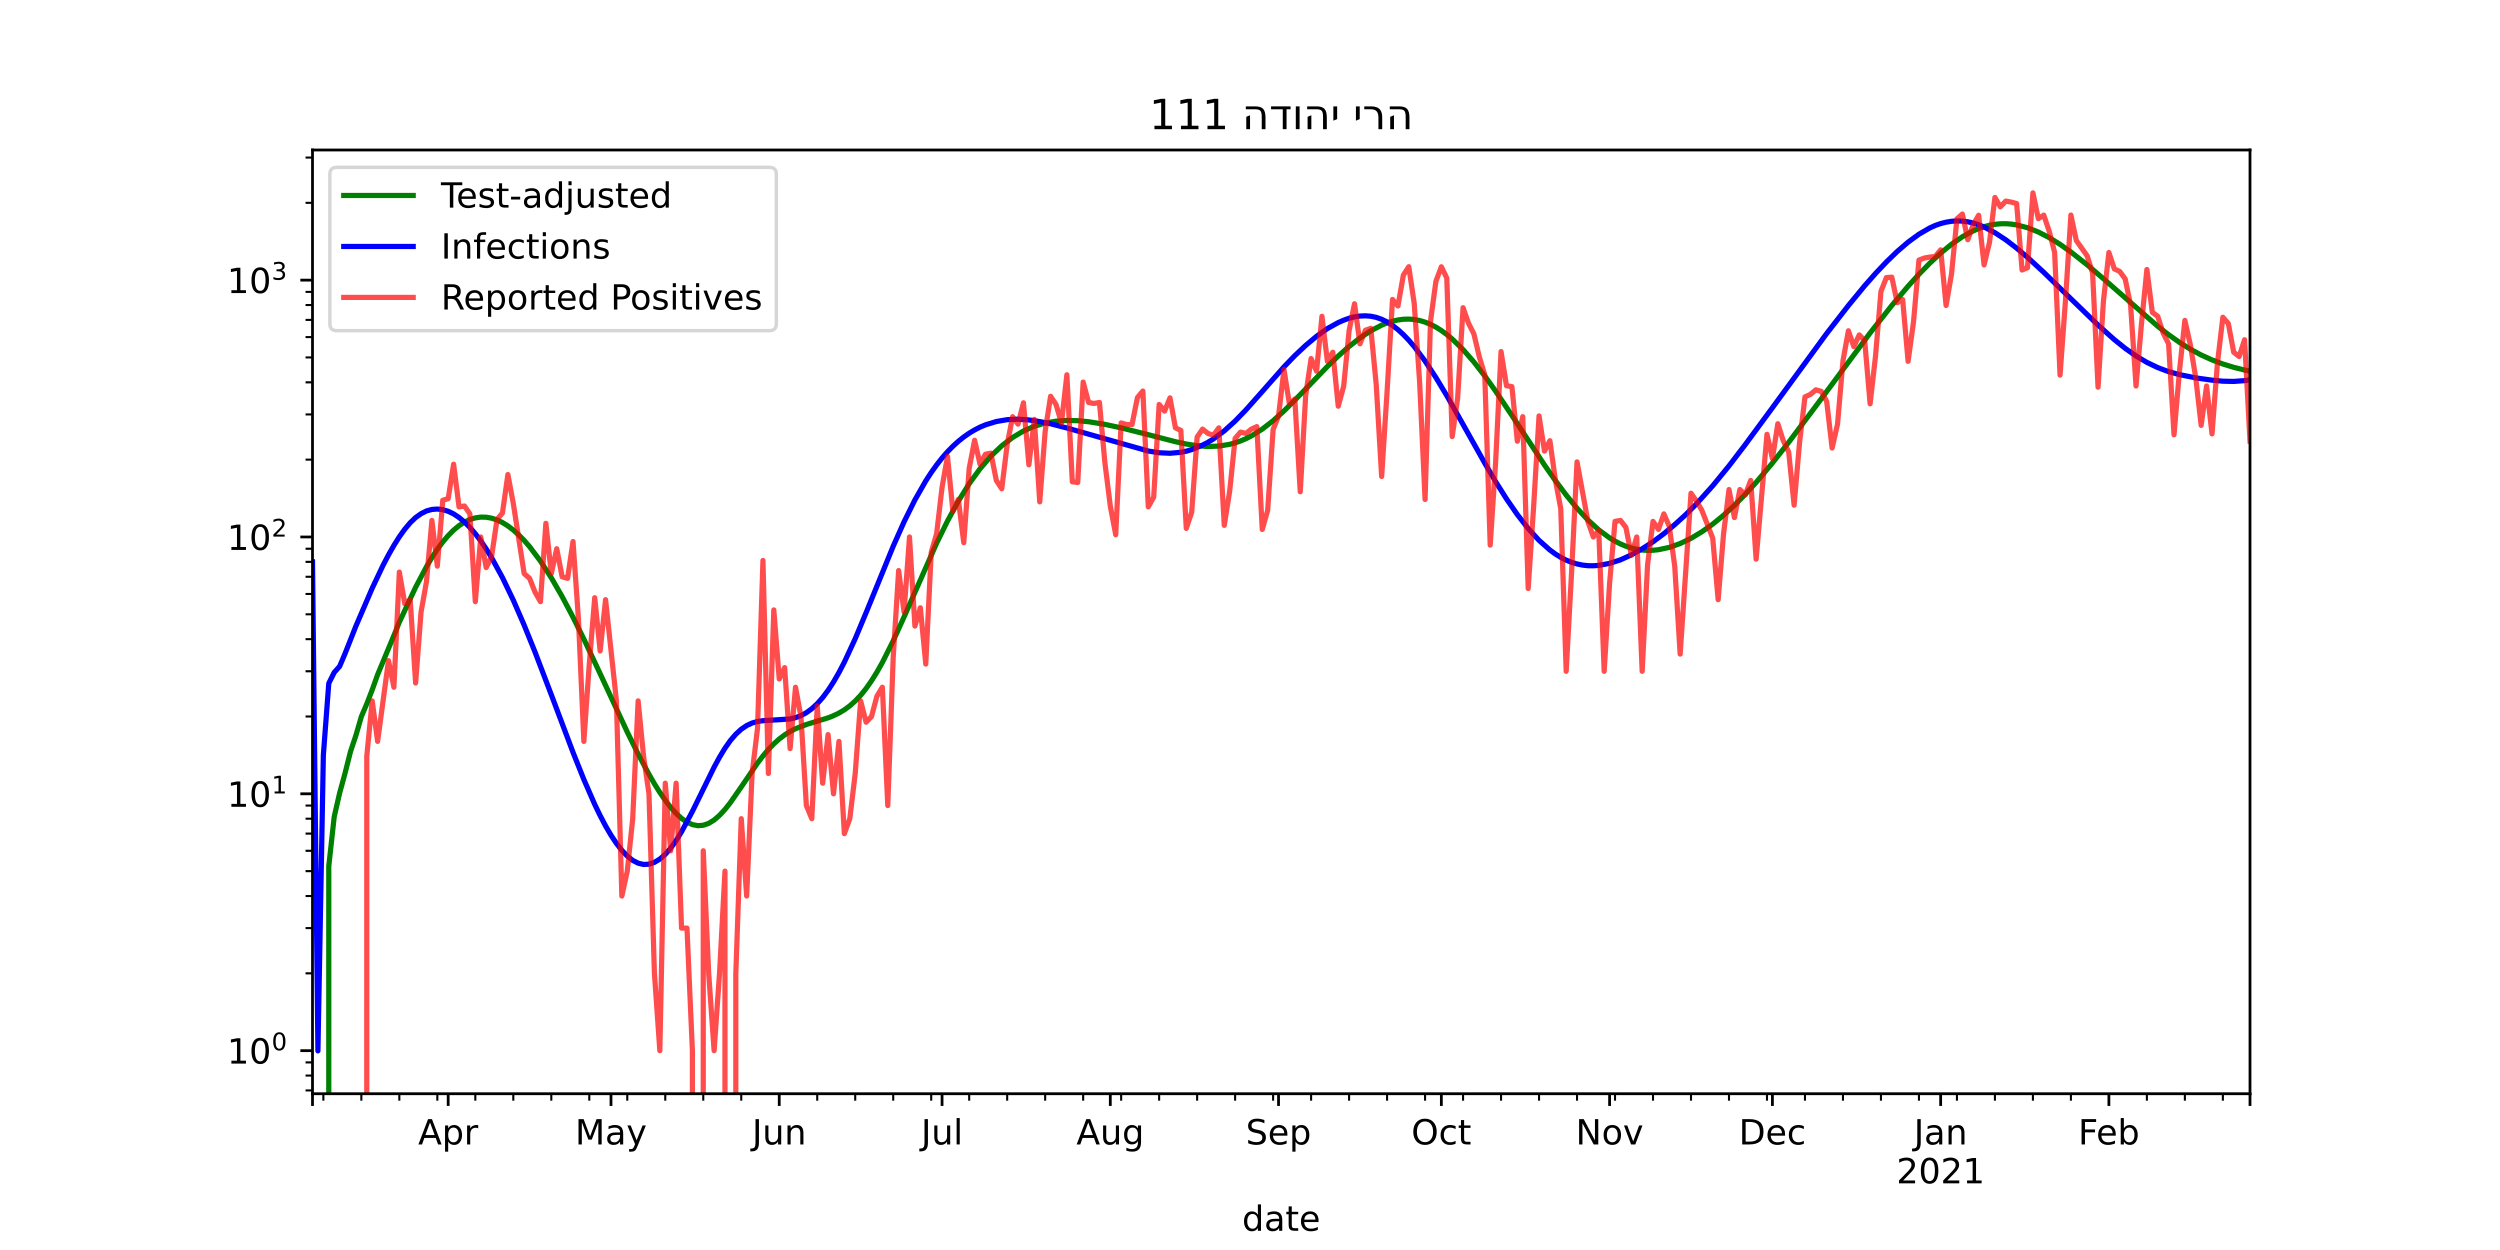 <?xml version="1.0" encoding="utf-8" standalone="no"?>
<!DOCTYPE svg PUBLIC "-//W3C//DTD SVG 1.1//EN"
  "http://www.w3.org/Graphics/SVG/1.1/DTD/svg11.dtd">
<!-- Created with matplotlib (https://matplotlib.org/) -->
<svg height="360pt" version="1.1" viewBox="0 0 720 360" width="720pt" xmlns="http://www.w3.org/2000/svg" xmlns:xlink="http://www.w3.org/1999/xlink">
 <defs>
  <style type="text/css">*{stroke-linecap:butt;stroke-linejoin:round;}</style>
 </defs>
 <g id="figure_1">
  <g id="patch_1">
   <path d="M 0 360 
L 720 360 
L 720 0 
L 0 0 
z
" style="fill:#ffffff;"/>
  </g>
  <g id="axes_1">
   <g id="patch_2">
    <path d="M 90 315 
L 648 315 
L 648 43.2 
L 90 43.2 
z
" style="fill:#ffffff;"/>
   </g>
   <g id="matplotlib.axis_1">
    <g id="xtick_1">
     <g id="line2d_1">
      <defs>
       <path d="M 0 0 
L 0 3.5 
" id="md4381aafaf" style="stroke:#000000;stroke-width:0.8;"/>
      </defs>
      <g>
       <use style="stroke:#000000;stroke-width:0.8;" x="90" xlink:href="#md4381aafaf" y="315"/>
      </g>
     </g>
    </g>
    <g id="xtick_2">
     <g id="line2d_2">
      <g>
       <use style="stroke:#000000;stroke-width:0.8;" x="129.076" xlink:href="#md4381aafaf" y="315"/>
      </g>
     </g>
     <g id="text_1">
      <!-- Apr -->
      <g transform="translate(120.426 329.598)scale(0.1 -0.1)">
       <defs>
        <path d="M 34.188 63.188 
L 20.797 26.906 
L 47.609 26.906 
z
M 28.609 72.906 
L 39.797 72.906 
L 67.578 0 
L 57.328 0 
L 50.688 18.703 
L 17.828 18.703 
L 11.188 0 
L 0.781 0 
z
" id="DejaVuSans-65"/>
        <path d="M 18.109 8.203 
L 18.109 -20.797 
L 9.078 -20.797 
L 9.078 54.688 
L 18.109 54.688 
L 18.109 46.391 
Q 20.953 51.266 25.266 53.625 
Q 29.594 56 35.594 56 
Q 45.562 56 51.781 48.094 
Q 58.016 40.188 58.016 27.297 
Q 58.016 14.406 51.781 6.484 
Q 45.562 -1.422 35.594 -1.422 
Q 29.594 -1.422 25.266 0.953 
Q 20.953 3.328 18.109 8.203 
z
M 48.688 27.297 
Q 48.688 37.203 44.609 42.844 
Q 40.531 48.484 33.406 48.484 
Q 26.266 48.484 22.188 42.844 
Q 18.109 37.203 18.109 27.297 
Q 18.109 17.391 22.188 11.75 
Q 26.266 6.109 33.406 6.109 
Q 40.531 6.109 44.609 11.75 
Q 48.688 17.391 48.688 27.297 
z
" id="DejaVuSans-112"/>
        <path d="M 41.109 46.297 
Q 39.594 47.172 37.812 47.578 
Q 36.031 48 33.891 48 
Q 26.266 48 22.188 43.047 
Q 18.109 38.094 18.109 28.812 
L 18.109 0 
L 9.078 0 
L 9.078 54.688 
L 18.109 54.688 
L 18.109 46.188 
Q 20.953 51.172 25.484 53.578 
Q 30.031 56 36.531 56 
Q 37.453 56 38.578 55.875 
Q 39.703 55.766 41.062 55.516 
z
" id="DejaVuSans-114"/>
       </defs>
       <use xlink:href="#DejaVuSans-65"/>
       <use x="68.408" xlink:href="#DejaVuSans-112"/>
       <use x="131.885" xlink:href="#DejaVuSans-114"/>
      </g>
     </g>
    </g>
    <g id="xtick_3">
     <g id="line2d_3">
      <g>
       <use style="stroke:#000000;stroke-width:0.8;" x="175.966" xlink:href="#md4381aafaf" y="315"/>
      </g>
     </g>
     <g id="text_2">
      <!-- May -->
      <g transform="translate(165.629 329.598)scale(0.1 -0.1)">
       <defs>
        <path d="M 9.812 72.906 
L 24.516 72.906 
L 43.109 23.297 
L 61.812 72.906 
L 76.516 72.906 
L 76.516 0 
L 66.891 0 
L 66.891 64.016 
L 48.094 14.016 
L 38.188 14.016 
L 19.391 64.016 
L 19.391 0 
L 9.812 0 
z
" id="DejaVuSans-77"/>
        <path d="M 34.281 27.484 
Q 23.391 27.484 19.188 25 
Q 14.984 22.516 14.984 16.5 
Q 14.984 11.719 18.141 8.906 
Q 21.297 6.109 26.703 6.109 
Q 34.188 6.109 38.703 11.406 
Q 43.219 16.703 43.219 25.484 
L 43.219 27.484 
z
M 52.203 31.203 
L 52.203 0 
L 43.219 0 
L 43.219 8.297 
Q 40.141 3.328 35.547 0.953 
Q 30.953 -1.422 24.312 -1.422 
Q 15.922 -1.422 10.953 3.297 
Q 6 8.016 6 15.922 
Q 6 25.141 12.172 29.828 
Q 18.359 34.516 30.609 34.516 
L 43.219 34.516 
L 43.219 35.406 
Q 43.219 41.609 39.141 45 
Q 35.062 48.391 27.688 48.391 
Q 23 48.391 18.547 47.266 
Q 14.109 46.141 10.016 43.891 
L 10.016 52.203 
Q 14.938 54.109 19.578 55.047 
Q 24.219 56 28.609 56 
Q 40.484 56 46.344 49.844 
Q 52.203 43.703 52.203 31.203 
z
" id="DejaVuSans-97"/>
        <path d="M 32.172 -5.078 
Q 28.375 -14.844 24.75 -17.812 
Q 21.141 -20.797 15.094 -20.797 
L 7.906 -20.797 
L 7.906 -13.281 
L 13.188 -13.281 
Q 16.891 -13.281 18.938 -11.516 
Q 21 -9.766 23.484 -3.219 
L 25.094 0.875 
L 2.984 54.688 
L 12.5 54.688 
L 29.594 11.922 
L 46.688 54.688 
L 56.203 54.688 
z
" id="DejaVuSans-121"/>
       </defs>
       <use xlink:href="#DejaVuSans-77"/>
       <use x="86.279" xlink:href="#DejaVuSans-97"/>
       <use x="147.559" xlink:href="#DejaVuSans-121"/>
      </g>
     </g>
    </g>
    <g id="xtick_4">
     <g id="line2d_4">
      <g>
       <use style="stroke:#000000;stroke-width:0.8;" x="224.42" xlink:href="#md4381aafaf" y="315"/>
      </g>
     </g>
     <g id="text_3">
      <!-- Jun -->
      <g transform="translate(216.608 329.598)scale(0.1 -0.1)">
       <defs>
        <path d="M 9.812 72.906 
L 19.672 72.906 
L 19.672 5.078 
Q 19.672 -8.109 14.672 -14.062 
Q 9.672 -20.016 -1.422 -20.016 
L -5.172 -20.016 
L -5.172 -11.719 
L -2.094 -11.719 
Q 4.438 -11.719 7.125 -8.047 
Q 9.812 -4.391 9.812 5.078 
z
" id="DejaVuSans-74"/>
        <path d="M 8.5 21.578 
L 8.5 54.688 
L 17.484 54.688 
L 17.484 21.922 
Q 17.484 14.156 20.5 10.266 
Q 23.531 6.391 29.594 6.391 
Q 36.859 6.391 41.078 11.031 
Q 45.312 15.672 45.312 23.688 
L 45.312 54.688 
L 54.297 54.688 
L 54.297 0 
L 45.312 0 
L 45.312 8.406 
Q 42.047 3.422 37.719 1 
Q 33.406 -1.422 27.688 -1.422 
Q 18.266 -1.422 13.375 4.438 
Q 8.5 10.297 8.5 21.578 
z
M 31.109 56 
z
" id="DejaVuSans-117"/>
        <path d="M 54.891 33.016 
L 54.891 0 
L 45.906 0 
L 45.906 32.719 
Q 45.906 40.484 42.875 44.328 
Q 39.844 48.188 33.797 48.188 
Q 26.516 48.188 22.312 43.547 
Q 18.109 38.922 18.109 30.906 
L 18.109 0 
L 9.078 0 
L 9.078 54.688 
L 18.109 54.688 
L 18.109 46.188 
Q 21.344 51.125 25.703 53.562 
Q 30.078 56 35.797 56 
Q 45.219 56 50.047 50.172 
Q 54.891 44.344 54.891 33.016 
z
" id="DejaVuSans-110"/>
       </defs>
       <use xlink:href="#DejaVuSans-74"/>
       <use x="29.492" xlink:href="#DejaVuSans-117"/>
       <use x="92.871" xlink:href="#DejaVuSans-110"/>
      </g>
     </g>
    </g>
    <g id="xtick_5">
     <g id="line2d_5">
      <g>
       <use style="stroke:#000000;stroke-width:0.8;" x="271.311" xlink:href="#md4381aafaf" y="315"/>
      </g>
     </g>
     <g id="text_4">
      <!-- Jul -->
      <g transform="translate(265.278 329.598)scale(0.1 -0.1)">
       <defs>
        <path d="M 9.422 75.984 
L 18.406 75.984 
L 18.406 0 
L 9.422 0 
z
" id="DejaVuSans-108"/>
       </defs>
       <use xlink:href="#DejaVuSans-74"/>
       <use x="29.492" xlink:href="#DejaVuSans-117"/>
       <use x="92.871" xlink:href="#DejaVuSans-108"/>
      </g>
     </g>
    </g>
    <g id="xtick_6">
     <g id="line2d_6">
      <g>
       <use style="stroke:#000000;stroke-width:0.8;" x="319.765" xlink:href="#md4381aafaf" y="315"/>
      </g>
     </g>
     <g id="text_5">
      <!-- Aug -->
      <g transform="translate(310.001 329.598)scale(0.1 -0.1)">
       <defs>
        <path d="M 45.406 27.984 
Q 45.406 37.75 41.375 43.109 
Q 37.359 48.484 30.078 48.484 
Q 22.859 48.484 18.828 43.109 
Q 14.797 37.75 14.797 27.984 
Q 14.797 18.266 18.828 12.891 
Q 22.859 7.516 30.078 7.516 
Q 37.359 7.516 41.375 12.891 
Q 45.406 18.266 45.406 27.984 
z
M 54.391 6.781 
Q 54.391 -7.172 48.188 -13.984 
Q 42 -20.797 29.203 -20.797 
Q 24.469 -20.797 20.266 -20.094 
Q 16.062 -19.391 12.109 -17.922 
L 12.109 -9.188 
Q 16.062 -11.328 19.922 -12.344 
Q 23.781 -13.375 27.781 -13.375 
Q 36.625 -13.375 41.016 -8.766 
Q 45.406 -4.156 45.406 5.172 
L 45.406 9.625 
Q 42.625 4.781 38.281 2.391 
Q 33.938 0 27.875 0 
Q 17.828 0 11.672 7.656 
Q 5.516 15.328 5.516 27.984 
Q 5.516 40.672 11.672 48.328 
Q 17.828 56 27.875 56 
Q 33.938 56 38.281 53.609 
Q 42.625 51.219 45.406 46.391 
L 45.406 54.688 
L 54.391 54.688 
z
" id="DejaVuSans-103"/>
       </defs>
       <use xlink:href="#DejaVuSans-65"/>
       <use x="68.408" xlink:href="#DejaVuSans-117"/>
       <use x="131.787" xlink:href="#DejaVuSans-103"/>
      </g>
     </g>
    </g>
    <g id="xtick_7">
     <g id="line2d_7">
      <g>
       <use style="stroke:#000000;stroke-width:0.8;" x="368.218" xlink:href="#md4381aafaf" y="315"/>
      </g>
     </g>
     <g id="text_6">
      <!-- Sep -->
      <g transform="translate(358.793 329.598)scale(0.1 -0.1)">
       <defs>
        <path d="M 53.516 70.516 
L 53.516 60.891 
Q 47.906 63.578 42.922 64.891 
Q 37.938 66.219 33.297 66.219 
Q 25.25 66.219 20.875 63.094 
Q 16.5 59.969 16.5 54.203 
Q 16.5 49.359 19.406 46.891 
Q 22.312 44.438 30.422 42.922 
L 36.375 41.703 
Q 47.406 39.594 52.656 34.297 
Q 57.906 29 57.906 20.125 
Q 57.906 9.516 50.797 4.047 
Q 43.703 -1.422 29.984 -1.422 
Q 24.812 -1.422 18.969 -0.25 
Q 13.141 0.922 6.891 3.219 
L 6.891 13.375 
Q 12.891 10.016 18.656 8.297 
Q 24.422 6.594 29.984 6.594 
Q 38.422 6.594 43.016 9.906 
Q 47.609 13.234 47.609 19.391 
Q 47.609 24.75 44.312 27.781 
Q 41.016 30.812 33.5 32.328 
L 27.484 33.5 
Q 16.453 35.688 11.516 40.375 
Q 6.594 45.062 6.594 53.422 
Q 6.594 63.094 13.406 68.656 
Q 20.219 74.219 32.172 74.219 
Q 37.312 74.219 42.625 73.281 
Q 47.953 72.359 53.516 70.516 
z
" id="DejaVuSans-83"/>
        <path d="M 56.203 29.594 
L 56.203 25.203 
L 14.891 25.203 
Q 15.484 15.922 20.484 11.062 
Q 25.484 6.203 34.422 6.203 
Q 39.594 6.203 44.453 7.469 
Q 49.312 8.734 54.109 11.281 
L 54.109 2.781 
Q 49.266 0.734 44.188 -0.344 
Q 39.109 -1.422 33.891 -1.422 
Q 20.797 -1.422 13.156 6.188 
Q 5.516 13.812 5.516 26.812 
Q 5.516 40.234 12.766 48.109 
Q 20.016 56 32.328 56 
Q 43.359 56 49.781 48.891 
Q 56.203 41.797 56.203 29.594 
z
M 47.219 32.234 
Q 47.125 39.594 43.094 43.984 
Q 39.062 48.391 32.422 48.391 
Q 24.906 48.391 20.391 44.141 
Q 15.875 39.891 15.188 32.172 
z
" id="DejaVuSans-101"/>
       </defs>
       <use xlink:href="#DejaVuSans-83"/>
       <use x="63.477" xlink:href="#DejaVuSans-101"/>
       <use x="125" xlink:href="#DejaVuSans-112"/>
      </g>
     </g>
    </g>
    <g id="xtick_8">
     <g id="line2d_8">
      <g>
       <use style="stroke:#000000;stroke-width:0.8;" x="415.109" xlink:href="#md4381aafaf" y="315"/>
      </g>
     </g>
     <g id="text_7">
      <!-- Oct -->
      <g transform="translate(406.464 329.598)scale(0.1 -0.1)">
       <defs>
        <path d="M 39.406 66.219 
Q 28.656 66.219 22.328 58.203 
Q 16.016 50.203 16.016 36.375 
Q 16.016 22.609 22.328 14.594 
Q 28.656 6.594 39.406 6.594 
Q 50.141 6.594 56.422 14.594 
Q 62.703 22.609 62.703 36.375 
Q 62.703 50.203 56.422 58.203 
Q 50.141 66.219 39.406 66.219 
z
M 39.406 74.219 
Q 54.734 74.219 63.906 63.938 
Q 73.094 53.656 73.094 36.375 
Q 73.094 19.141 63.906 8.859 
Q 54.734 -1.422 39.406 -1.422 
Q 24.031 -1.422 14.812 8.828 
Q 5.609 19.094 5.609 36.375 
Q 5.609 53.656 14.812 63.938 
Q 24.031 74.219 39.406 74.219 
z
" id="DejaVuSans-79"/>
        <path d="M 48.781 52.594 
L 48.781 44.188 
Q 44.969 46.297 41.141 47.344 
Q 37.312 48.391 33.406 48.391 
Q 24.656 48.391 19.812 42.844 
Q 14.984 37.312 14.984 27.297 
Q 14.984 17.281 19.812 11.734 
Q 24.656 6.203 33.406 6.203 
Q 37.312 6.203 41.141 7.25 
Q 44.969 8.297 48.781 10.406 
L 48.781 2.094 
Q 45.016 0.344 40.984 -0.531 
Q 36.969 -1.422 32.422 -1.422 
Q 20.062 -1.422 12.781 6.344 
Q 5.516 14.109 5.516 27.297 
Q 5.516 40.672 12.859 48.328 
Q 20.219 56 33.016 56 
Q 37.156 56 41.109 55.141 
Q 45.062 54.297 48.781 52.594 
z
" id="DejaVuSans-99"/>
        <path d="M 18.312 70.219 
L 18.312 54.688 
L 36.812 54.688 
L 36.812 47.703 
L 18.312 47.703 
L 18.312 18.016 
Q 18.312 11.328 20.141 9.422 
Q 21.969 7.516 27.594 7.516 
L 36.812 7.516 
L 36.812 0 
L 27.594 0 
Q 17.188 0 13.234 3.875 
Q 9.281 7.766 9.281 18.016 
L 9.281 47.703 
L 2.688 47.703 
L 2.688 54.688 
L 9.281 54.688 
L 9.281 70.219 
z
" id="DejaVuSans-116"/>
       </defs>
       <use xlink:href="#DejaVuSans-79"/>
       <use x="78.711" xlink:href="#DejaVuSans-99"/>
       <use x="133.691" xlink:href="#DejaVuSans-116"/>
      </g>
     </g>
    </g>
    <g id="xtick_9">
     <g id="line2d_9">
      <g>
       <use style="stroke:#000000;stroke-width:0.8;" x="463.563" xlink:href="#md4381aafaf" y="315"/>
      </g>
     </g>
     <g id="text_8">
      <!-- Nov -->
      <g transform="translate(453.804 329.598)scale(0.1 -0.1)">
       <defs>
        <path d="M 9.812 72.906 
L 23.094 72.906 
L 55.422 11.922 
L 55.422 72.906 
L 64.984 72.906 
L 64.984 0 
L 51.703 0 
L 19.391 60.984 
L 19.391 0 
L 9.812 0 
z
" id="DejaVuSans-78"/>
        <path d="M 30.609 48.391 
Q 23.391 48.391 19.188 42.75 
Q 14.984 37.109 14.984 27.297 
Q 14.984 17.484 19.156 11.844 
Q 23.344 6.203 30.609 6.203 
Q 37.797 6.203 41.984 11.859 
Q 46.188 17.531 46.188 27.297 
Q 46.188 37.016 41.984 42.703 
Q 37.797 48.391 30.609 48.391 
z
M 30.609 56 
Q 42.328 56 49.016 48.375 
Q 55.719 40.766 55.719 27.297 
Q 55.719 13.875 49.016 6.219 
Q 42.328 -1.422 30.609 -1.422 
Q 18.844 -1.422 12.172 6.219 
Q 5.516 13.875 5.516 27.297 
Q 5.516 40.766 12.172 48.375 
Q 18.844 56 30.609 56 
z
" id="DejaVuSans-111"/>
        <path d="M 2.984 54.688 
L 12.5 54.688 
L 29.594 8.797 
L 46.688 54.688 
L 56.203 54.688 
L 35.688 0 
L 23.484 0 
z
" id="DejaVuSans-118"/>
       </defs>
       <use xlink:href="#DejaVuSans-78"/>
       <use x="74.805" xlink:href="#DejaVuSans-111"/>
       <use x="135.986" xlink:href="#DejaVuSans-118"/>
      </g>
     </g>
    </g>
    <g id="xtick_10">
     <g id="line2d_10">
      <g>
       <use style="stroke:#000000;stroke-width:0.8;" x="510.454" xlink:href="#md4381aafaf" y="315"/>
      </g>
     </g>
     <g id="text_9">
      <!-- Dec -->
      <g transform="translate(500.778 329.598)scale(0.1 -0.1)">
       <defs>
        <path d="M 19.672 64.797 
L 19.672 8.109 
L 31.594 8.109 
Q 46.688 8.109 53.688 14.938 
Q 60.688 21.781 60.688 36.531 
Q 60.688 51.172 53.688 57.984 
Q 46.688 64.797 31.594 64.797 
z
M 9.812 72.906 
L 30.078 72.906 
Q 51.266 72.906 61.172 64.094 
Q 71.094 55.281 71.094 36.531 
Q 71.094 17.672 61.125 8.828 
Q 51.172 0 30.078 0 
L 9.812 0 
z
" id="DejaVuSans-68"/>
       </defs>
       <use xlink:href="#DejaVuSans-68"/>
       <use x="77.002" xlink:href="#DejaVuSans-101"/>
       <use x="138.525" xlink:href="#DejaVuSans-99"/>
      </g>
     </g>
    </g>
    <g id="xtick_11">
     <g id="line2d_11">
      <g>
       <use style="stroke:#000000;stroke-width:0.8;" x="558.908" xlink:href="#md4381aafaf" y="315"/>
      </g>
     </g>
     <g id="text_10">
      <!-- Jan -->
      <g transform="translate(551.2 329.598)scale(0.1 -0.1)">
       <use xlink:href="#DejaVuSans-74"/>
       <use x="29.492" xlink:href="#DejaVuSans-97"/>
       <use x="90.771" xlink:href="#DejaVuSans-110"/>
      </g>
      <!-- 2021 -->
      <g transform="translate(546.183 340.796)scale(0.1 -0.1)">
       <defs>
        <path d="M 19.188 8.297 
L 53.609 8.297 
L 53.609 0 
L 7.328 0 
L 7.328 8.297 
Q 12.938 14.109 22.625 23.891 
Q 32.328 33.688 34.812 36.531 
Q 39.547 41.844 41.422 45.531 
Q 43.312 49.219 43.312 52.781 
Q 43.312 58.594 39.234 62.25 
Q 35.156 65.922 28.609 65.922 
Q 23.969 65.922 18.812 64.312 
Q 13.672 62.703 7.812 59.422 
L 7.812 69.391 
Q 13.766 71.781 18.938 73 
Q 24.125 74.219 28.422 74.219 
Q 39.75 74.219 46.484 68.547 
Q 53.219 62.891 53.219 53.422 
Q 53.219 48.922 51.531 44.891 
Q 49.859 40.875 45.406 35.406 
Q 44.188 33.984 37.641 27.219 
Q 31.109 20.453 19.188 8.297 
z
" id="DejaVuSans-50"/>
        <path d="M 31.781 66.406 
Q 24.172 66.406 20.328 58.906 
Q 16.5 51.422 16.5 36.375 
Q 16.5 21.391 20.328 13.891 
Q 24.172 6.391 31.781 6.391 
Q 39.453 6.391 43.281 13.891 
Q 47.125 21.391 47.125 36.375 
Q 47.125 51.422 43.281 58.906 
Q 39.453 66.406 31.781 66.406 
z
M 31.781 74.219 
Q 44.047 74.219 50.516 64.516 
Q 56.984 54.828 56.984 36.375 
Q 56.984 17.969 50.516 8.266 
Q 44.047 -1.422 31.781 -1.422 
Q 19.531 -1.422 13.062 8.266 
Q 6.594 17.969 6.594 36.375 
Q 6.594 54.828 13.062 64.516 
Q 19.531 74.219 31.781 74.219 
z
" id="DejaVuSans-48"/>
        <path d="M 12.406 8.297 
L 28.516 8.297 
L 28.516 63.922 
L 10.984 60.406 
L 10.984 69.391 
L 28.422 72.906 
L 38.281 72.906 
L 38.281 8.297 
L 54.391 8.297 
L 54.391 0 
L 12.406 0 
z
" id="DejaVuSans-49"/>
       </defs>
       <use xlink:href="#DejaVuSans-50"/>
       <use x="63.623" xlink:href="#DejaVuSans-48"/>
       <use x="127.246" xlink:href="#DejaVuSans-50"/>
       <use x="190.869" xlink:href="#DejaVuSans-49"/>
      </g>
     </g>
    </g>
    <g id="xtick_12">
     <g id="line2d_12">
      <g>
       <use style="stroke:#000000;stroke-width:0.8;" x="607.361" xlink:href="#md4381aafaf" y="315"/>
      </g>
     </g>
     <g id="text_11">
      <!-- Feb -->
      <g transform="translate(598.51 329.598)scale(0.1 -0.1)">
       <defs>
        <path d="M 9.812 72.906 
L 51.703 72.906 
L 51.703 64.594 
L 19.672 64.594 
L 19.672 43.109 
L 48.578 43.109 
L 48.578 34.812 
L 19.672 34.812 
L 19.672 0 
L 9.812 0 
z
" id="DejaVuSans-70"/>
        <path d="M 48.688 27.297 
Q 48.688 37.203 44.609 42.844 
Q 40.531 48.484 33.406 48.484 
Q 26.266 48.484 22.188 42.844 
Q 18.109 37.203 18.109 27.297 
Q 18.109 17.391 22.188 11.75 
Q 26.266 6.109 33.406 6.109 
Q 40.531 6.109 44.609 11.75 
Q 48.688 17.391 48.688 27.297 
z
M 18.109 46.391 
Q 20.953 51.266 25.266 53.625 
Q 29.594 56 35.594 56 
Q 45.562 56 51.781 48.094 
Q 58.016 40.188 58.016 27.297 
Q 58.016 14.406 51.781 6.484 
Q 45.562 -1.422 35.594 -1.422 
Q 29.594 -1.422 25.266 0.953 
Q 20.953 3.328 18.109 8.203 
L 18.109 0 
L 9.078 0 
L 9.078 75.984 
L 18.109 75.984 
z
" id="DejaVuSans-98"/>
       </defs>
       <use xlink:href="#DejaVuSans-70"/>
       <use x="52.02" xlink:href="#DejaVuSans-101"/>
       <use x="113.543" xlink:href="#DejaVuSans-98"/>
      </g>
     </g>
    </g>
    <g id="xtick_13">
     <g id="line2d_13">
      <g>
       <use style="stroke:#000000;stroke-width:0.8;" x="648" xlink:href="#md4381aafaf" y="315"/>
      </g>
     </g>
    </g>
    <g id="xtick_14">
     <g id="line2d_14">
      <defs>
       <path d="M 0 0 
L 0 2 
" id="m1c608211be" style="stroke:#000000;stroke-width:0.6;"/>
      </defs>
      <g>
       <use style="stroke:#000000;stroke-width:0.6;" x="93.126" xlink:href="#m1c608211be" y="315"/>
      </g>
     </g>
    </g>
    <g id="xtick_15">
     <g id="line2d_15">
      <g>
       <use style="stroke:#000000;stroke-width:0.6;" x="104.067" xlink:href="#m1c608211be" y="315"/>
      </g>
     </g>
    </g>
    <g id="xtick_16">
     <g id="line2d_16">
      <g>
       <use style="stroke:#000000;stroke-width:0.6;" x="115.008" xlink:href="#m1c608211be" y="315"/>
      </g>
     </g>
    </g>
    <g id="xtick_17">
     <g id="line2d_17">
      <g>
       <use style="stroke:#000000;stroke-width:0.6;" x="125.95" xlink:href="#m1c608211be" y="315"/>
      </g>
     </g>
    </g>
    <g id="xtick_18">
     <g id="line2d_18">
      <g>
       <use style="stroke:#000000;stroke-width:0.6;" x="136.891" xlink:href="#m1c608211be" y="315"/>
      </g>
     </g>
    </g>
    <g id="xtick_19">
     <g id="line2d_19">
      <g>
       <use style="stroke:#000000;stroke-width:0.6;" x="147.832" xlink:href="#m1c608211be" y="315"/>
      </g>
     </g>
    </g>
    <g id="xtick_20">
     <g id="line2d_20">
      <g>
       <use style="stroke:#000000;stroke-width:0.6;" x="158.773" xlink:href="#m1c608211be" y="315"/>
      </g>
     </g>
    </g>
    <g id="xtick_21">
     <g id="line2d_21">
      <g>
       <use style="stroke:#000000;stroke-width:0.6;" x="169.714" xlink:href="#m1c608211be" y="315"/>
      </g>
     </g>
    </g>
    <g id="xtick_22">
     <g id="line2d_22">
      <g>
       <use style="stroke:#000000;stroke-width:0.6;" x="180.655" xlink:href="#m1c608211be" y="315"/>
      </g>
     </g>
    </g>
    <g id="xtick_23">
     <g id="line2d_23">
      <g>
       <use style="stroke:#000000;stroke-width:0.6;" x="191.597" xlink:href="#m1c608211be" y="315"/>
      </g>
     </g>
    </g>
    <g id="xtick_24">
     <g id="line2d_24">
      <g>
       <use style="stroke:#000000;stroke-width:0.6;" x="202.538" xlink:href="#m1c608211be" y="315"/>
      </g>
     </g>
    </g>
    <g id="xtick_25">
     <g id="line2d_25">
      <g>
       <use style="stroke:#000000;stroke-width:0.6;" x="213.479" xlink:href="#m1c608211be" y="315"/>
      </g>
     </g>
    </g>
    <g id="xtick_26">
     <g id="line2d_26">
      <g>
       <use style="stroke:#000000;stroke-width:0.6;" x="235.361" xlink:href="#m1c608211be" y="315"/>
      </g>
     </g>
    </g>
    <g id="xtick_27">
     <g id="line2d_27">
      <g>
       <use style="stroke:#000000;stroke-width:0.6;" x="246.303" xlink:href="#m1c608211be" y="315"/>
      </g>
     </g>
    </g>
    <g id="xtick_28">
     <g id="line2d_28">
      <g>
       <use style="stroke:#000000;stroke-width:0.6;" x="257.244" xlink:href="#m1c608211be" y="315"/>
      </g>
     </g>
    </g>
    <g id="xtick_29">
     <g id="line2d_29">
      <g>
       <use style="stroke:#000000;stroke-width:0.6;" x="268.185" xlink:href="#m1c608211be" y="315"/>
      </g>
     </g>
    </g>
    <g id="xtick_30">
     <g id="line2d_30">
      <g>
       <use style="stroke:#000000;stroke-width:0.6;" x="279.126" xlink:href="#m1c608211be" y="315"/>
      </g>
     </g>
    </g>
    <g id="xtick_31">
     <g id="line2d_31">
      <g>
       <use style="stroke:#000000;stroke-width:0.6;" x="290.067" xlink:href="#m1c608211be" y="315"/>
      </g>
     </g>
    </g>
    <g id="xtick_32">
     <g id="line2d_32">
      <g>
       <use style="stroke:#000000;stroke-width:0.6;" x="301.008" xlink:href="#m1c608211be" y="315"/>
      </g>
     </g>
    </g>
    <g id="xtick_33">
     <g id="line2d_33">
      <g>
       <use style="stroke:#000000;stroke-width:0.6;" x="311.95" xlink:href="#m1c608211be" y="315"/>
      </g>
     </g>
    </g>
    <g id="xtick_34">
     <g id="line2d_34">
      <g>
       <use style="stroke:#000000;stroke-width:0.6;" x="322.891" xlink:href="#m1c608211be" y="315"/>
      </g>
     </g>
    </g>
    <g id="xtick_35">
     <g id="line2d_35">
      <g>
       <use style="stroke:#000000;stroke-width:0.6;" x="333.832" xlink:href="#m1c608211be" y="315"/>
      </g>
     </g>
    </g>
    <g id="xtick_36">
     <g id="line2d_36">
      <g>
       <use style="stroke:#000000;stroke-width:0.6;" x="344.773" xlink:href="#m1c608211be" y="315"/>
      </g>
     </g>
    </g>
    <g id="xtick_37">
     <g id="line2d_37">
      <g>
       <use style="stroke:#000000;stroke-width:0.6;" x="355.714" xlink:href="#m1c608211be" y="315"/>
      </g>
     </g>
    </g>
    <g id="xtick_38">
     <g id="line2d_38">
      <g>
       <use style="stroke:#000000;stroke-width:0.6;" x="366.655" xlink:href="#m1c608211be" y="315"/>
      </g>
     </g>
    </g>
    <g id="xtick_39">
     <g id="line2d_39">
      <g>
       <use style="stroke:#000000;stroke-width:0.6;" x="377.597" xlink:href="#m1c608211be" y="315"/>
      </g>
     </g>
    </g>
    <g id="xtick_40">
     <g id="line2d_40">
      <g>
       <use style="stroke:#000000;stroke-width:0.6;" x="388.538" xlink:href="#m1c608211be" y="315"/>
      </g>
     </g>
    </g>
    <g id="xtick_41">
     <g id="line2d_41">
      <g>
       <use style="stroke:#000000;stroke-width:0.6;" x="399.479" xlink:href="#m1c608211be" y="315"/>
      </g>
     </g>
    </g>
    <g id="xtick_42">
     <g id="line2d_42">
      <g>
       <use style="stroke:#000000;stroke-width:0.6;" x="410.42" xlink:href="#m1c608211be" y="315"/>
      </g>
     </g>
    </g>
    <g id="xtick_43">
     <g id="line2d_43">
      <g>
       <use style="stroke:#000000;stroke-width:0.6;" x="421.361" xlink:href="#m1c608211be" y="315"/>
      </g>
     </g>
    </g>
    <g id="xtick_44">
     <g id="line2d_44">
      <g>
       <use style="stroke:#000000;stroke-width:0.6;" x="432.303" xlink:href="#m1c608211be" y="315"/>
      </g>
     </g>
    </g>
    <g id="xtick_45">
     <g id="line2d_45">
      <g>
       <use style="stroke:#000000;stroke-width:0.6;" x="443.244" xlink:href="#m1c608211be" y="315"/>
      </g>
     </g>
    </g>
    <g id="xtick_46">
     <g id="line2d_46">
      <g>
       <use style="stroke:#000000;stroke-width:0.6;" x="454.185" xlink:href="#m1c608211be" y="315"/>
      </g>
     </g>
    </g>
    <g id="xtick_47">
     <g id="line2d_47">
      <g>
       <use style="stroke:#000000;stroke-width:0.6;" x="465.126" xlink:href="#m1c608211be" y="315"/>
      </g>
     </g>
    </g>
    <g id="xtick_48">
     <g id="line2d_48">
      <g>
       <use style="stroke:#000000;stroke-width:0.6;" x="476.067" xlink:href="#m1c608211be" y="315"/>
      </g>
     </g>
    </g>
    <g id="xtick_49">
     <g id="line2d_49">
      <g>
       <use style="stroke:#000000;stroke-width:0.6;" x="487.008" xlink:href="#m1c608211be" y="315"/>
      </g>
     </g>
    </g>
    <g id="xtick_50">
     <g id="line2d_50">
      <g>
       <use style="stroke:#000000;stroke-width:0.6;" x="497.95" xlink:href="#m1c608211be" y="315"/>
      </g>
     </g>
    </g>
    <g id="xtick_51">
     <g id="line2d_51">
      <g>
       <use style="stroke:#000000;stroke-width:0.6;" x="508.891" xlink:href="#m1c608211be" y="315"/>
      </g>
     </g>
    </g>
    <g id="xtick_52">
     <g id="line2d_52">
      <g>
       <use style="stroke:#000000;stroke-width:0.6;" x="519.832" xlink:href="#m1c608211be" y="315"/>
      </g>
     </g>
    </g>
    <g id="xtick_53">
     <g id="line2d_53">
      <g>
       <use style="stroke:#000000;stroke-width:0.6;" x="530.773" xlink:href="#m1c608211be" y="315"/>
      </g>
     </g>
    </g>
    <g id="xtick_54">
     <g id="line2d_54">
      <g>
       <use style="stroke:#000000;stroke-width:0.6;" x="541.714" xlink:href="#m1c608211be" y="315"/>
      </g>
     </g>
    </g>
    <g id="xtick_55">
     <g id="line2d_55">
      <g>
       <use style="stroke:#000000;stroke-width:0.6;" x="552.655" xlink:href="#m1c608211be" y="315"/>
      </g>
     </g>
    </g>
    <g id="xtick_56">
     <g id="line2d_56">
      <g>
       <use style="stroke:#000000;stroke-width:0.6;" x="563.597" xlink:href="#m1c608211be" y="315"/>
      </g>
     </g>
    </g>
    <g id="xtick_57">
     <g id="line2d_57">
      <g>
       <use style="stroke:#000000;stroke-width:0.6;" x="574.538" xlink:href="#m1c608211be" y="315"/>
      </g>
     </g>
    </g>
    <g id="xtick_58">
     <g id="line2d_58">
      <g>
       <use style="stroke:#000000;stroke-width:0.6;" x="585.479" xlink:href="#m1c608211be" y="315"/>
      </g>
     </g>
    </g>
    <g id="xtick_59">
     <g id="line2d_59">
      <g>
       <use style="stroke:#000000;stroke-width:0.6;" x="596.42" xlink:href="#m1c608211be" y="315"/>
      </g>
     </g>
    </g>
    <g id="xtick_60">
     <g id="line2d_60">
      <g>
       <use style="stroke:#000000;stroke-width:0.6;" x="618.303" xlink:href="#m1c608211be" y="315"/>
      </g>
     </g>
    </g>
    <g id="xtick_61">
     <g id="line2d_61">
      <g>
       <use style="stroke:#000000;stroke-width:0.6;" x="629.244" xlink:href="#m1c608211be" y="315"/>
      </g>
     </g>
    </g>
    <g id="xtick_62">
     <g id="line2d_62">
      <g>
       <use style="stroke:#000000;stroke-width:0.6;" x="640.185" xlink:href="#m1c608211be" y="315"/>
      </g>
     </g>
    </g>
    <g id="text_12">
     <!-- date -->
     <g transform="translate(357.725 354.474)scale(0.1 -0.1)">
      <defs>
       <path d="M 45.406 46.391 
L 45.406 75.984 
L 54.391 75.984 
L 54.391 0 
L 45.406 0 
L 45.406 8.203 
Q 42.578 3.328 38.25 0.953 
Q 33.938 -1.422 27.875 -1.422 
Q 17.969 -1.422 11.734 6.484 
Q 5.516 14.406 5.516 27.297 
Q 5.516 40.188 11.734 48.094 
Q 17.969 56 27.875 56 
Q 33.938 56 38.25 53.625 
Q 42.578 51.266 45.406 46.391 
z
M 14.797 27.297 
Q 14.797 17.391 18.875 11.75 
Q 22.953 6.109 30.078 6.109 
Q 37.203 6.109 41.297 11.75 
Q 45.406 17.391 45.406 27.297 
Q 45.406 37.203 41.297 42.844 
Q 37.203 48.484 30.078 48.484 
Q 22.953 48.484 18.875 42.844 
Q 14.797 37.203 14.797 27.297 
z
" id="DejaVuSans-100"/>
      </defs>
      <use xlink:href="#DejaVuSans-100"/>
      <use x="63.477" xlink:href="#DejaVuSans-97"/>
      <use x="124.756" xlink:href="#DejaVuSans-116"/>
      <use x="163.965" xlink:href="#DejaVuSans-101"/>
     </g>
    </g>
   </g>
   <g id="matplotlib.axis_2">
    <g id="ytick_1">
     <g id="line2d_63">
      <defs>
       <path d="M 0 0 
L -3.5 0 
" id="m9afe9c60d5" style="stroke:#000000;stroke-width:0.8;"/>
      </defs>
      <g>
       <use style="stroke:#000000;stroke-width:0.8;" x="90" xlink:href="#m9afe9c60d5" y="302.588"/>
      </g>
     </g>
     <g id="text_13">
      <!-- $\mathdefault{10^{0}}$ -->
      <g transform="translate(65.4 306.387)scale(0.1 -0.1)">
       <use transform="translate(0 0.766)" xlink:href="#DejaVuSans-49"/>
       <use transform="translate(63.623 0.766)" xlink:href="#DejaVuSans-48"/>
       <use transform="translate(128.203 39.047)scale(0.7)" xlink:href="#DejaVuSans-48"/>
      </g>
     </g>
    </g>
    <g id="ytick_2">
     <g id="line2d_64">
      <g>
       <use style="stroke:#000000;stroke-width:0.8;" x="90" xlink:href="#m9afe9c60d5" y="228.618"/>
      </g>
     </g>
     <g id="text_14">
      <!-- $\mathdefault{10^{1}}$ -->
      <g transform="translate(65.4 232.418)scale(0.1 -0.1)">
       <use transform="translate(0 0.684)" xlink:href="#DejaVuSans-49"/>
       <use transform="translate(63.623 0.684)" xlink:href="#DejaVuSans-48"/>
       <use transform="translate(128.203 38.966)scale(0.7)" xlink:href="#DejaVuSans-49"/>
      </g>
     </g>
    </g>
    <g id="ytick_3">
     <g id="line2d_65">
      <g>
       <use style="stroke:#000000;stroke-width:0.8;" x="90" xlink:href="#m9afe9c60d5" y="154.648"/>
      </g>
     </g>
     <g id="text_15">
      <!-- $\mathdefault{10^{2}}$ -->
      <g transform="translate(65.4 158.448)scale(0.1 -0.1)">
       <use transform="translate(0 0.766)" xlink:href="#DejaVuSans-49"/>
       <use transform="translate(63.623 0.766)" xlink:href="#DejaVuSans-48"/>
       <use transform="translate(128.203 39.047)scale(0.7)" xlink:href="#DejaVuSans-50"/>
      </g>
     </g>
    </g>
    <g id="ytick_4">
     <g id="line2d_66">
      <g>
       <use style="stroke:#000000;stroke-width:0.8;" x="90" xlink:href="#m9afe9c60d5" y="80.678"/>
      </g>
     </g>
     <g id="text_16">
      <!-- $\mathdefault{10^{3}}$ -->
      <g transform="translate(65.4 84.478)scale(0.1 -0.1)">
       <defs>
        <path d="M 40.578 39.312 
Q 47.656 37.797 51.625 33 
Q 55.609 28.219 55.609 21.188 
Q 55.609 10.406 48.188 4.484 
Q 40.766 -1.422 27.094 -1.422 
Q 22.516 -1.422 17.656 -0.516 
Q 12.797 0.391 7.625 2.203 
L 7.625 11.719 
Q 11.719 9.328 16.594 8.109 
Q 21.484 6.891 26.812 6.891 
Q 36.078 6.891 40.938 10.547 
Q 45.797 14.203 45.797 21.188 
Q 45.797 27.641 41.281 31.266 
Q 36.766 34.906 28.719 34.906 
L 20.219 34.906 
L 20.219 43.016 
L 29.109 43.016 
Q 36.375 43.016 40.234 45.922 
Q 44.094 48.828 44.094 54.297 
Q 44.094 59.906 40.109 62.906 
Q 36.141 65.922 28.719 65.922 
Q 24.656 65.922 20.016 65.031 
Q 15.375 64.156 9.812 62.312 
L 9.812 71.094 
Q 15.438 72.656 20.344 73.438 
Q 25.25 74.219 29.594 74.219 
Q 40.828 74.219 47.359 69.109 
Q 53.906 64.016 53.906 55.328 
Q 53.906 49.266 50.438 45.094 
Q 46.969 40.922 40.578 39.312 
z
" id="DejaVuSans-51"/>
       </defs>
       <use transform="translate(0 0.766)" xlink:href="#DejaVuSans-49"/>
       <use transform="translate(63.623 0.766)" xlink:href="#DejaVuSans-48"/>
       <use transform="translate(128.203 39.047)scale(0.7)" xlink:href="#DejaVuSans-51"/>
      </g>
     </g>
    </g>
    <g id="ytick_5">
     <g id="line2d_67">
      <defs>
       <path d="M 0 0 
L -2 0 
" id="ma46984a387" style="stroke:#000000;stroke-width:0.6;"/>
      </defs>
      <g>
       <use style="stroke:#000000;stroke-width:0.6;" x="90" xlink:href="#ma46984a387" y="314.046"/>
      </g>
     </g>
    </g>
    <g id="ytick_6">
     <g id="line2d_68">
      <g>
       <use style="stroke:#000000;stroke-width:0.6;" x="90" xlink:href="#ma46984a387" y="309.757"/>
      </g>
     </g>
    </g>
    <g id="ytick_7">
     <g id="line2d_69">
      <g>
       <use style="stroke:#000000;stroke-width:0.6;" x="90" xlink:href="#ma46984a387" y="305.973"/>
      </g>
     </g>
    </g>
    <g id="ytick_8">
     <g id="line2d_70">
      <g>
       <use style="stroke:#000000;stroke-width:0.6;" x="90" xlink:href="#ma46984a387" y="280.321"/>
      </g>
     </g>
    </g>
    <g id="ytick_9">
     <g id="line2d_71">
      <g>
       <use style="stroke:#000000;stroke-width:0.6;" x="90" xlink:href="#ma46984a387" y="267.296"/>
      </g>
     </g>
    </g>
    <g id="ytick_10">
     <g id="line2d_72">
      <g>
       <use style="stroke:#000000;stroke-width:0.6;" x="90" xlink:href="#ma46984a387" y="258.054"/>
      </g>
     </g>
    </g>
    <g id="ytick_11">
     <g id="line2d_73">
      <g>
       <use style="stroke:#000000;stroke-width:0.6;" x="90" xlink:href="#ma46984a387" y="250.886"/>
      </g>
     </g>
    </g>
    <g id="ytick_12">
     <g id="line2d_74">
      <g>
       <use style="stroke:#000000;stroke-width:0.6;" x="90" xlink:href="#ma46984a387" y="245.028"/>
      </g>
     </g>
    </g>
    <g id="ytick_13">
     <g id="line2d_75">
      <g>
       <use style="stroke:#000000;stroke-width:0.6;" x="90" xlink:href="#ma46984a387" y="240.076"/>
      </g>
     </g>
    </g>
    <g id="ytick_14">
     <g id="line2d_76">
      <g>
       <use style="stroke:#000000;stroke-width:0.6;" x="90" xlink:href="#ma46984a387" y="235.787"/>
      </g>
     </g>
    </g>
    <g id="ytick_15">
     <g id="line2d_77">
      <g>
       <use style="stroke:#000000;stroke-width:0.6;" x="90" xlink:href="#ma46984a387" y="232.003"/>
      </g>
     </g>
    </g>
    <g id="ytick_16">
     <g id="line2d_78">
      <g>
       <use style="stroke:#000000;stroke-width:0.6;" x="90" xlink:href="#ma46984a387" y="206.351"/>
      </g>
     </g>
    </g>
    <g id="ytick_17">
     <g id="line2d_79">
      <g>
       <use style="stroke:#000000;stroke-width:0.6;" x="90" xlink:href="#ma46984a387" y="193.326"/>
      </g>
     </g>
    </g>
    <g id="ytick_18">
     <g id="line2d_80">
      <g>
       <use style="stroke:#000000;stroke-width:0.6;" x="90" xlink:href="#ma46984a387" y="184.084"/>
      </g>
     </g>
    </g>
    <g id="ytick_19">
     <g id="line2d_81">
      <g>
       <use style="stroke:#000000;stroke-width:0.6;" x="90" xlink:href="#ma46984a387" y="176.916"/>
      </g>
     </g>
    </g>
    <g id="ytick_20">
     <g id="line2d_82">
      <g>
       <use style="stroke:#000000;stroke-width:0.6;" x="90" xlink:href="#ma46984a387" y="171.059"/>
      </g>
     </g>
    </g>
    <g id="ytick_21">
     <g id="line2d_83">
      <g>
       <use style="stroke:#000000;stroke-width:0.6;" x="90" xlink:href="#ma46984a387" y="166.106"/>
      </g>
     </g>
    </g>
    <g id="ytick_22">
     <g id="line2d_84">
      <g>
       <use style="stroke:#000000;stroke-width:0.6;" x="90" xlink:href="#ma46984a387" y="161.817"/>
      </g>
     </g>
    </g>
    <g id="ytick_23">
     <g id="line2d_85">
      <g>
       <use style="stroke:#000000;stroke-width:0.6;" x="90" xlink:href="#ma46984a387" y="158.033"/>
      </g>
     </g>
    </g>
    <g id="ytick_24">
     <g id="line2d_86">
      <g>
       <use style="stroke:#000000;stroke-width:0.6;" x="90" xlink:href="#ma46984a387" y="132.381"/>
      </g>
     </g>
    </g>
    <g id="ytick_25">
     <g id="line2d_87">
      <g>
       <use style="stroke:#000000;stroke-width:0.6;" x="90" xlink:href="#ma46984a387" y="119.356"/>
      </g>
     </g>
    </g>
    <g id="ytick_26">
     <g id="line2d_88">
      <g>
       <use style="stroke:#000000;stroke-width:0.6;" x="90" xlink:href="#ma46984a387" y="110.114"/>
      </g>
     </g>
    </g>
    <g id="ytick_27">
     <g id="line2d_89">
      <g>
       <use style="stroke:#000000;stroke-width:0.6;" x="90" xlink:href="#ma46984a387" y="102.946"/>
      </g>
     </g>
    </g>
    <g id="ytick_28">
     <g id="line2d_90">
      <g>
       <use style="stroke:#000000;stroke-width:0.6;" x="90" xlink:href="#ma46984a387" y="97.089"/>
      </g>
     </g>
    </g>
    <g id="ytick_29">
     <g id="line2d_91">
      <g>
       <use style="stroke:#000000;stroke-width:0.6;" x="90" xlink:href="#ma46984a387" y="92.137"/>
      </g>
     </g>
    </g>
    <g id="ytick_30">
     <g id="line2d_92">
      <g>
       <use style="stroke:#000000;stroke-width:0.6;" x="90" xlink:href="#ma46984a387" y="87.847"/>
      </g>
     </g>
    </g>
    <g id="ytick_31">
     <g id="line2d_93">
      <g>
       <use style="stroke:#000000;stroke-width:0.6;" x="90" xlink:href="#ma46984a387" y="84.063"/>
      </g>
     </g>
    </g>
    <g id="ytick_32">
     <g id="line2d_94">
      <g>
       <use style="stroke:#000000;stroke-width:0.6;" x="90" xlink:href="#ma46984a387" y="58.411"/>
      </g>
     </g>
    </g>
    <g id="ytick_33">
     <g id="line2d_95">
      <g>
       <use style="stroke:#000000;stroke-width:0.6;" x="90" xlink:href="#ma46984a387" y="45.386"/>
      </g>
     </g>
    </g>
   </g>
   <g id="line2d_96">
    <path clip-path="url(#p84052c9aa1)" d="M 94.687 361 
L 94.689 249.448 
L 96.252 235.232 
L 97.815 228.384 
L 99.378 222.677 
L 100.941 216.461 
L 102.504 211.79 
L 104.067 206.384 
L 105.63 202.714 
L 107.193 198.679 
L 108.756 194.285 
L 113.445 183.018 
L 115.008 179.182 
L 119.697 169.129 
L 122.824 163.215 
L 124.387 160.565 
L 125.95 158.188 
L 127.513 156.086 
L 129.076 154.251 
L 130.639 152.676 
L 132.202 151.388 
L 133.765 150.37 
L 135.328 149.633 
L 136.891 149.15 
L 138.454 148.93 
L 140.017 148.956 
L 141.58 149.233 
L 143.143 149.743 
L 144.706 150.489 
L 146.269 151.458 
L 147.832 152.647 
L 149.395 154.045 
L 150.958 155.648 
L 152.521 157.439 
L 155.647 161.592 
L 158.773 166.408 
L 161.899 171.826 
L 165.025 177.744 
L 168.151 184.061 
L 172.84 194.024 
L 180.655 210.831 
L 183.782 217.16 
L 186.908 223.004 
L 188.471 225.732 
L 190.034 228.227 
L 191.597 230.502 
L 193.16 232.529 
L 194.723 234.273 
L 196.286 235.701 
L 197.849 236.783 
L 199.412 237.489 
L 200.975 237.792 
L 202.538 237.674 
L 204.101 237.13 
L 205.664 236.169 
L 207.227 234.818 
L 208.79 233.122 
L 210.353 231.142 
L 213.479 226.637 
L 218.168 219.756 
L 219.731 217.709 
L 221.294 215.861 
L 222.857 214.232 
L 224.42 212.831 
L 225.983 211.649 
L 227.546 210.669 
L 229.109 209.864 
L 232.235 208.65 
L 238.487 206.739 
L 240.05 206.123 
L 241.613 205.367 
L 243.176 204.432 
L 244.739 203.284 
L 246.303 201.892 
L 247.866 200.235 
L 249.429 198.298 
L 250.992 196.075 
L 252.555 193.567 
L 254.118 190.793 
L 257.244 184.56 
L 260.37 177.673 
L 269.748 156.43 
L 272.874 150.064 
L 276 144.339 
L 279.126 139.314 
L 282.252 135.001 
L 285.378 131.372 
L 288.504 128.386 
L 291.63 125.994 
L 294.756 124.138 
L 297.882 122.769 
L 301.008 121.838 
L 304.134 121.298 
L 307.261 121.09 
L 310.387 121.16 
L 313.513 121.457 
L 318.202 122.216 
L 322.891 123.22 
L 330.706 125.191 
L 338.521 127.209 
L 341.647 127.879 
L 344.773 128.368 
L 347.899 128.594 
L 351.025 128.478 
L 354.151 127.962 
L 355.714 127.539 
L 357.277 126.997 
L 358.84 126.334 
L 360.403 125.544 
L 363.529 123.59 
L 366.655 121.171 
L 369.782 118.361 
L 374.471 113.653 
L 382.286 105.553 
L 385.412 102.542 
L 388.538 99.781 
L 391.664 97.339 
L 394.79 95.272 
L 397.916 93.64 
L 399.479 93.007 
L 401.042 92.506 
L 402.605 92.149 
L 404.168 91.943 
L 405.731 91.898 
L 407.294 92.018 
L 408.857 92.309 
L 410.42 92.772 
L 411.983 93.408 
L 413.546 94.216 
L 415.109 95.194 
L 416.672 96.337 
L 418.235 97.639 
L 421.361 100.684 
L 424.487 104.261 
L 427.613 108.284 
L 430.739 112.656 
L 435.429 119.649 
L 444.807 133.922 
L 447.933 138.396 
L 451.059 142.576 
L 454.185 146.383 
L 457.311 149.744 
L 460.437 152.601 
L 463.563 154.912 
L 465.126 155.854 
L 466.689 156.652 
L 468.252 157.305 
L 469.815 157.816 
L 471.378 158.186 
L 472.941 158.418 
L 474.504 158.515 
L 476.067 158.48 
L 477.63 158.32 
L 480.756 157.649 
L 483.882 156.545 
L 487.008 155.037 
L 490.134 153.162 
L 493.261 150.947 
L 496.387 148.398 
L 499.513 145.532 
L 502.639 142.368 
L 505.765 138.931 
L 510.454 133.345 
L 515.143 127.38 
L 522.958 116.96 
L 538.588 95.899 
L 544.84 87.976 
L 549.529 82.432 
L 552.655 78.989 
L 555.782 75.795 
L 558.908 72.896 
L 562.034 70.342 
L 565.16 68.191 
L 568.286 66.495 
L 569.849 65.829 
L 571.412 65.289 
L 572.975 64.878 
L 574.538 64.598 
L 576.101 64.449 
L 577.664 64.43 
L 579.227 64.539 
L 580.79 64.77 
L 583.916 65.581 
L 587.042 66.822 
L 590.168 68.438 
L 593.294 70.375 
L 596.42 72.58 
L 601.109 76.271 
L 605.798 80.279 
L 621.429 93.967 
L 624.555 96.396 
L 627.681 98.604 
L 630.807 100.559 
L 633.933 102.24 
L 637.059 103.654 
L 640.185 104.827 
L 643.311 105.793 
L 646.437 106.575 
L 648 106.898 
L 648 106.898 
" style="fill:none;stroke:#008000;stroke-linecap:square;stroke-width:1.5;"/>
   </g>
   <g id="line2d_97">
    <path clip-path="url(#p84052c9aa1)" d="M 90 161.801 
L 91.563 302.645 
L 93.126 217.455 
L 94.689 196.785 
L 96.252 193.671 
L 97.815 191.905 
L 99.378 188.22 
L 102.504 180.304 
L 107.193 169.407 
L 110.319 162.809 
L 111.882 159.821 
L 113.445 157.079 
L 115.008 154.599 
L 116.571 152.413 
L 118.134 150.555 
L 119.697 149.054 
L 121.261 147.944 
L 122.824 147.156 
L 124.387 146.719 
L 125.95 146.605 
L 127.513 146.783 
L 129.076 147.248 
L 130.639 148.005 
L 132.202 149.041 
L 133.765 150.342 
L 135.328 151.9 
L 136.891 153.712 
L 138.454 155.773 
L 140.017 158.074 
L 141.58 160.611 
L 144.706 166.346 
L 147.832 172.849 
L 150.958 180.045 
L 154.084 187.78 
L 158.773 200.075 
L 165.025 216.674 
L 168.151 224.497 
L 171.277 231.661 
L 172.84 234.898 
L 174.403 237.867 
L 175.966 240.541 
L 177.529 242.894 
L 179.092 244.904 
L 180.655 246.546 
L 182.218 247.784 
L 183.782 248.596 
L 185.345 248.964 
L 186.908 248.883 
L 188.471 248.359 
L 190.034 247.411 
L 191.597 246.053 
L 193.16 244.273 
L 194.723 242.086 
L 196.286 239.543 
L 199.412 233.677 
L 205.664 220.944 
L 207.227 218.065 
L 208.79 215.485 
L 210.353 213.268 
L 211.916 211.444 
L 213.479 210.016 
L 215.042 208.958 
L 216.605 208.228 
L 218.168 207.782 
L 219.731 207.56 
L 227.546 207.059 
L 229.109 206.688 
L 230.672 206.102 
L 232.235 205.253 
L 233.798 204.115 
L 235.361 202.669 
L 236.924 200.905 
L 238.487 198.817 
L 240.05 196.407 
L 241.613 193.695 
L 243.176 190.699 
L 246.303 183.943 
L 249.429 176.458 
L 257.244 157.31 
L 260.37 150.283 
L 263.496 143.973 
L 266.622 138.497 
L 268.185 136.089 
L 269.748 133.896 
L 271.311 131.903 
L 272.874 130.113 
L 274.437 128.518 
L 276 127.099 
L 277.563 125.849 
L 279.126 124.758 
L 280.689 123.819 
L 282.252 123.019 
L 283.815 122.354 
L 286.941 121.401 
L 290.067 120.864 
L 293.193 120.732 
L 296.319 120.944 
L 299.445 121.414 
L 302.571 122.046 
L 307.261 123.262 
L 330.706 129.898 
L 333.832 130.393 
L 336.958 130.541 
L 340.084 130.262 
L 341.647 129.944 
L 343.21 129.484 
L 346.336 128.186 
L 347.899 127.366 
L 349.462 126.414 
L 352.588 124.099 
L 355.714 121.264 
L 358.84 118.035 
L 363.529 112.757 
L 369.782 105.665 
L 372.908 102.418 
L 376.034 99.479 
L 379.16 96.859 
L 382.286 94.634 
L 385.412 92.904 
L 386.975 92.218 
L 388.538 91.658 
L 390.101 91.256 
L 391.664 91.024 
L 393.227 90.957 
L 394.79 91.075 
L 396.353 91.401 
L 397.916 91.947 
L 399.479 92.719 
L 401.042 93.716 
L 402.605 94.931 
L 404.168 96.357 
L 405.731 97.985 
L 407.294 99.805 
L 410.42 103.991 
L 413.546 108.744 
L 416.672 113.941 
L 421.361 122.239 
L 427.613 133.381 
L 430.739 138.708 
L 433.866 143.679 
L 436.992 148.201 
L 440.118 152.214 
L 443.244 155.626 
L 446.37 158.402 
L 447.933 159.551 
L 449.496 160.524 
L 451.059 161.32 
L 452.622 161.948 
L 454.185 162.42 
L 455.748 162.745 
L 457.311 162.918 
L 458.874 162.941 
L 460.437 162.831 
L 463.563 162.25 
L 466.689 161.24 
L 469.815 159.811 
L 472.941 158.055 
L 476.067 156.041 
L 479.193 153.706 
L 482.319 151.094 
L 485.445 148.257 
L 488.571 145.131 
L 493.261 139.912 
L 497.95 134.173 
L 502.639 128.043 
L 510.454 117.43 
L 526.084 96.049 
L 532.336 87.994 
L 537.025 82.297 
L 540.151 78.756 
L 543.277 75.449 
L 546.403 72.422 
L 549.529 69.738 
L 552.655 67.456 
L 555.782 65.643 
L 557.345 64.937 
L 558.908 64.387 
L 560.471 63.99 
L 562.034 63.732 
L 563.597 63.623 
L 565.16 63.676 
L 566.723 63.881 
L 568.286 64.234 
L 569.849 64.734 
L 571.412 65.38 
L 574.538 67.021 
L 577.664 69.066 
L 580.79 71.468 
L 583.916 74.108 
L 588.605 78.432 
L 596.42 86.049 
L 604.235 93.613 
L 608.924 97.81 
L 612.05 100.321 
L 615.176 102.525 
L 618.303 104.367 
L 621.429 105.865 
L 624.555 107.039 
L 627.681 107.892 
L 632.37 108.827 
L 637.059 109.489 
L 640.185 109.785 
L 643.311 109.848 
L 646.437 109.626 
L 648 109.403 
L 648 109.403 
" style="fill:none;stroke:#0000ff;stroke-linecap:square;stroke-width:1.5;"/>
   </g>
   <g id="line2d_98">
    <path clip-path="url(#p84052c9aa1)" d="M 105.627 361 
L 105.63 217.809 
L 107.193 201.861 
L 108.756 213.52 
L 111.882 190.264 
L 113.445 197.923 
L 115.008 164.758 
L 116.571 173.854 
L 118.134 172.706 
L 119.697 196.71 
L 121.261 176.279 
L 122.824 167.514 
L 124.387 149.88 
L 125.95 163.045 
L 127.513 144.07 
L 129.076 143.611 
L 130.639 133.693 
L 132.202 145.974 
L 133.765 145.73 
L 135.328 147.998 
L 136.891 173.275 
L 138.454 154.648 
L 140.017 163.465 
L 141.58 160.249 
L 143.143 149.605 
L 144.706 147.738 
L 146.269 136.671 
L 147.832 145.008 
L 150.958 165.201 
L 152.521 166.569 
L 154.084 170.528 
L 155.647 173.275 
L 157.21 150.722 
L 158.773 165.201 
L 160.336 158.033 
L 161.899 166.106 
L 163.462 166.569 
L 165.025 155.96 
L 166.588 178.227 
L 168.151 213.52 
L 169.714 191.252 
L 171.277 172.148 
L 172.84 187.469 
L 174.403 172.706 
L 177.529 201.861 
L 179.092 258.054 
L 180.655 250.886 
L 182.218 235.787 
L 183.782 201.861 
L 185.345 217.809 
L 186.908 228.618 
L 188.471 280.321 
L 190.034 302.588 
L 191.597 225.557 
L 193.16 245.028 
L 194.723 225.557 
L 196.286 267.296 
L 197.849 267.296 
L 199.412 302.588 
L 199.413 361 
M 202.535 361 
L 202.538 245.028 
L 204.101 280.321 
L 205.664 302.588 
L 207.227 280.321 
L 208.79 250.886 
L 208.792 361 
M 211.914 361 
L 211.916 280.321 
L 213.479 235.787 
L 215.042 258.054 
L 216.605 222.761 
L 218.168 209.736 
L 219.731 161.418 
L 221.294 222.761 
L 222.857 175.656 
L 224.42 195.542 
L 225.983 192.272 
L 227.546 215.593 
L 229.109 197.923 
L 230.672 206.351 
L 232.235 232.003 
L 233.798 235.787 
L 235.361 203.289 
L 236.924 225.557 
L 238.487 211.572 
L 240.05 228.618 
L 241.613 213.52 
L 243.176 240.076 
L 244.739 235.787 
L 246.303 222.761 
L 247.866 201.861 
L 249.429 207.999 
L 250.992 206.351 
L 252.555 200.494 
L 254.118 197.923 
L 255.681 232.003 
L 257.244 189.305 
L 258.807 164.321 
L 260.37 176.279 
L 261.933 154.648 
L 263.496 180.3 
L 265.059 175.044 
L 266.622 191.252 
L 268.185 159.122 
L 269.748 153.699 
L 271.311 140.363 
L 272.874 131.432 
L 274.437 147.224 
L 276 143.839 
L 277.563 156.296 
L 279.126 134.886 
L 280.689 126.793 
L 282.252 133.693 
L 283.815 130.814 
L 285.378 130.509 
L 286.941 138.367 
L 288.504 140.777 
L 290.067 128.031 
L 291.63 120.005 
L 293.193 122.151 
L 294.756 116.003 
L 296.319 133.86 
L 297.882 120.779 
L 299.445 144.535 
L 301.008 124.201 
L 302.571 114.13 
L 304.134 116.489 
L 305.697 121.802 
L 307.261 107.941 
L 308.824 138.756 
L 310.387 138.953 
L 311.95 110.034 
L 313.513 115.907 
L 315.076 116.197 
L 316.639 115.907 
L 318.202 133.195 
L 319.765 145.73 
L 321.328 154.012 
L 322.891 121.802 
L 324.454 122.268 
L 326.017 122.268 
L 327.58 114.496 
L 329.143 112.619 
L 330.706 145.974 
L 332.269 143.158 
L 333.832 116.489 
L 335.395 118.406 
L 336.958 114.588 
L 338.521 123.22 
L 340.084 123.953 
L 341.647 152.176 
L 343.21 147.48 
L 344.773 125.862 
L 346.336 123.584 
L 347.899 124.83 
L 349.462 125.342 
L 351.025 123.22 
L 352.588 151.296 
L 354.151 141.409 
L 355.714 126.258 
L 357.277 124.451 
L 358.84 124.83 
L 360.403 123.584 
L 361.966 122.86 
L 363.529 152.475 
L 365.092 146.97 
L 366.655 123.707 
L 368.218 119.787 
L 369.782 106.402 
L 371.345 116.294 
L 372.908 114.959 
L 374.471 141.623 
L 376.034 113.858 
L 377.597 103.268 
L 379.16 106.907 
L 380.723 91.098 
L 382.286 104.057 
L 383.849 101.439 
L 385.412 116.983 
L 386.975 111.259 
L 388.538 95.267 
L 390.101 87.487 
L 391.664 99.019 
L 393.227 95.116 
L 394.79 94.567 
L 396.353 110.763 
L 397.916 137.226 
L 399.479 112.793 
L 401.042 86.241 
L 402.605 88.129 
L 404.168 79.234 
L 405.731 76.809 
L 407.294 87.408 
L 408.857 110.114 
L 410.42 143.839 
L 411.983 92.552 
L 413.546 81.001 
L 415.109 76.838 
L 416.672 80.074 
L 418.235 125.731 
L 419.798 114.68 
L 421.361 88.619 
L 422.924 93.068 
L 424.487 96.191 
L 426.05 102.817 
L 427.613 107.941 
L 429.176 156.98 
L 430.739 133.195 
L 432.303 101.256 
L 433.866 111.093 
L 435.429 111.342 
L 436.992 127.064 
L 438.555 120.005 
L 440.118 169.491 
L 441.681 145.974 
L 443.244 119.787 
L 444.807 129.909 
L 446.37 126.928 
L 447.933 138.174 
L 449.496 146.468 
L 451.059 193.326 
L 452.622 164.758 
L 454.185 133.03 
L 457.311 150.159 
L 458.874 154.648 
L 460.437 152.777 
L 462 193.326 
L 463.563 167.997 
L 465.126 150.159 
L 466.689 149.88 
L 468.252 151.88 
L 469.815 159.869 
L 471.378 154.648 
L 472.941 193.326 
L 474.504 162.63 
L 476.067 150.159 
L 477.63 152.475 
L 479.193 147.998 
L 480.756 151.587 
L 482.319 163.045 
L 483.882 188.374 
L 487.008 142.054 
L 488.571 144.302 
L 490.134 146.97 
L 493.261 154.971 
L 494.824 172.706 
L 496.387 153.699 
L 497.95 140.987 
L 499.513 149.06 
L 501.076 140.987 
L 502.639 142.491 
L 504.202 138.367 
L 505.765 161.024 
L 508.891 125.085 
L 510.454 132.062 
L 512.017 122.034 
L 513.58 126.928 
L 515.143 130.208 
L 516.706 145.487 
L 518.269 127.475 
L 519.832 114.312 
L 521.395 113.588 
L 522.958 112.273 
L 524.521 112.705 
L 526.084 115.62 
L 527.647 129.029 
L 529.21 122.151 
L 530.773 103.924 
L 532.336 95.267 
L 533.899 99.825 
L 535.462 96.452 
L 537.025 98.067 
L 538.588 116.294 
L 540.151 102.562 
L 541.714 83.921 
L 543.277 79.948 
L 544.84 79.823 
L 546.403 87.171 
L 547.966 86.28 
L 549.529 104.057 
L 551.092 92.692 
L 552.655 74.902 
L 554.218 74.317 
L 555.782 74.028 
L 557.345 73.872 
L 558.908 71.955 
L 560.471 87.968 
L 562.034 78.928 
L 563.597 63.033 
L 565.16 61.636 
L 566.723 69.031 
L 568.286 64.689 
L 569.849 61.993 
L 571.412 76.301 
L 572.975 69.801 
L 574.538 56.875 
L 576.101 59.572 
L 577.664 57.917 
L 579.227 58.203 
L 580.79 58.621 
L 582.353 77.763 
L 583.916 77.095 
L 585.479 55.555 
L 587.042 62.977 
L 588.605 61.957 
L 590.168 66.6 
L 591.731 72.673 
L 593.294 108.016 
L 594.857 86.51 
L 596.42 61.939 
L 597.983 69.278 
L 601.109 73.69 
L 602.672 78.655 
L 604.235 111.509 
L 605.798 86.587 
L 607.361 72.723 
L 608.924 77.442 
L 610.487 78.176 
L 612.05 80.327 
L 613.613 87.887 
L 615.176 111.175 
L 616.739 93.352 
L 618.303 77.617 
L 619.866 89.963 
L 621.429 91.098 
L 622.992 95.932 
L 624.555 99.019 
L 626.118 125.213 
L 627.681 106.907 
L 629.244 92.275 
L 630.807 99.248 
L 632.37 108.777 
L 633.933 122.503 
L 635.496 111.175 
L 637.059 124.957 
L 638.622 104.593 
L 640.185 91.366 
L 641.748 93.162 
L 643.311 101.439 
L 644.874 102.69 
L 646.437 97.847 
L 648 127.064 
L 648 127.064 
" style="fill:none;stroke:#ff0000;stroke-linecap:square;stroke-opacity:0.7;stroke-width:1.5;"/>
   </g>
   <g id="patch_3">
    <path d="M 90 315 
L 90 43.2 
" style="fill:none;stroke:#000000;stroke-linecap:square;stroke-linejoin:miter;stroke-width:0.8;"/>
   </g>
   <g id="patch_4">
    <path d="M 648 315 
L 648 43.2 
" style="fill:none;stroke:#000000;stroke-linecap:square;stroke-linejoin:miter;stroke-width:0.8;"/>
   </g>
   <g id="patch_5">
    <path d="M 90 315 
L 648 315 
" style="fill:none;stroke:#000000;stroke-linecap:square;stroke-linejoin:miter;stroke-width:0.8;"/>
   </g>
   <g id="patch_6">
    <path d="M 90 43.2 
L 648 43.2 
" style="fill:none;stroke:#000000;stroke-linecap:square;stroke-linejoin:miter;stroke-width:0.8;"/>
   </g>
   <g id="text_17">
    <!-- 111 הדוהי ירה -->
    <g transform="translate(330.994 37.2)scale(0.12 -0.12)">
     <defs>
      <path id="DejaVuSans-32"/>
      <path d="M 19.141 33.406 
L 19.141 0 
L 10.109 0 
L 10.109 29.688 
z
M 56.25 27.828 
L 56.25 0 
L 47.219 0 
L 47.219 29.688 
Q 47.219 40.234 44.062 43.969 
Q 40.922 47.703 31.844 47.703 
L 9.078 47.703 
L 9.078 54.688 
L 31.734 54.688 
Q 45.266 54.688 50.75 48.578 
Q 56.25 42.484 56.25 27.828 
z
" id="DejaVuSans-1492"/>
      <path d="M 51.125 47.703 
L 41.453 47.703 
L 41.453 0 
L 32.375 0 
L 32.375 47.703 
L 4.297 47.703 
L 4.297 54.688 
L 51.125 54.688 
z
" id="DejaVuSans-1491"/>
      <path d="M 18.172 54.688 
L 18.172 0 
L 9.078 0 
L 9.078 54.688 
z
" id="DejaVuSans-1493"/>
      <path d="M 15.719 54.688 
L 15.719 24.125 
L 6.641 20.406 
L 6.641 54.688 
z
" id="DejaVuSans-1497"/>
      <path d="M 47.359 27.828 
L 47.359 0 
L 38.281 0 
L 38.281 27.828 
Q 38.281 31.391 37.766 34.266 
Q 37.25 37.156 36 39.719 
Q 34.766 42.281 32.812 43.984 
Q 30.859 45.703 27.781 46.703 
Q 24.703 47.703 20.703 47.703 
L 4.297 47.703 
L 4.297 54.688 
L 20.656 54.688 
Q 26.812 54.688 31.469 53.391 
Q 36.141 52.094 39.109 49.828 
Q 42.094 47.562 43.969 44.109 
Q 45.844 40.672 46.594 36.734 
Q 47.359 32.812 47.359 27.828 
z
" id="DejaVuSans-1512"/>
     </defs>
     <use xlink:href="#DejaVuSans-49"/>
     <use x="63.623" xlink:href="#DejaVuSans-49"/>
     <use x="127.246" xlink:href="#DejaVuSans-49"/>
     <use x="190.869" xlink:href="#DejaVuSans-32"/>
     <use x="222.656" xlink:href="#DejaVuSans-1492"/>
     <use x="287.988" xlink:href="#DejaVuSans-1491"/>
     <use x="342.578" xlink:href="#DejaVuSans-1493"/>
     <use x="369.824" xlink:href="#DejaVuSans-1492"/>
     <use x="435.156" xlink:href="#DejaVuSans-1497"/>
     <use x="457.52" xlink:href="#DejaVuSans-32"/>
     <use x="489.307" xlink:href="#DejaVuSans-1497"/>
     <use x="511.67" xlink:href="#DejaVuSans-1512"/>
     <use x="568.115" xlink:href="#DejaVuSans-1492"/>
    </g>
   </g>
   <g id="legend_1">
    <g id="patch_7">
     <path d="M 97 95.234 
L 221.583 95.234 
Q 223.583 95.234 223.583 93.234 
L 223.583 50.2 
Q 223.583 48.2 221.583 48.2 
L 97 48.2 
Q 95 48.2 95 50.2 
L 95 93.234 
Q 95 95.234 97 95.234 
z
" style="fill:#ffffff;opacity:0.8;stroke:#cccccc;stroke-linejoin:miter;"/>
    </g>
    <g id="line2d_99">
     <path d="M 99 56.298 
L 119 56.298 
" style="fill:none;stroke:#008000;stroke-linecap:square;stroke-width:1.5;"/>
    </g>
    <g id="line2d_100"/>
    <g id="text_18">
     <!-- Test-adjusted -->
     <g transform="translate(127 59.798)scale(0.1 -0.1)">
      <defs>
       <path d="M -0.297 72.906 
L 61.375 72.906 
L 61.375 64.594 
L 35.5 64.594 
L 35.5 0 
L 25.594 0 
L 25.594 64.594 
L -0.297 64.594 
z
" id="DejaVuSans-84"/>
       <path d="M 44.281 53.078 
L 44.281 44.578 
Q 40.484 46.531 36.375 47.5 
Q 32.281 48.484 27.875 48.484 
Q 21.188 48.484 17.844 46.438 
Q 14.5 44.391 14.5 40.281 
Q 14.5 37.156 16.891 35.375 
Q 19.281 33.594 26.516 31.984 
L 29.594 31.297 
Q 39.156 29.25 43.188 25.516 
Q 47.219 21.781 47.219 15.094 
Q 47.219 7.469 41.188 3.016 
Q 35.156 -1.422 24.609 -1.422 
Q 20.219 -1.422 15.453 -0.562 
Q 10.688 0.297 5.422 2 
L 5.422 11.281 
Q 10.406 8.688 15.234 7.391 
Q 20.062 6.109 24.812 6.109 
Q 31.156 6.109 34.562 8.281 
Q 37.984 10.453 37.984 14.406 
Q 37.984 18.062 35.516 20.016 
Q 33.062 21.969 24.703 23.781 
L 21.578 24.516 
Q 13.234 26.266 9.516 29.906 
Q 5.812 33.547 5.812 39.891 
Q 5.812 47.609 11.281 51.797 
Q 16.75 56 26.812 56 
Q 31.781 56 36.172 55.266 
Q 40.578 54.547 44.281 53.078 
z
" id="DejaVuSans-115"/>
       <path d="M 4.891 31.391 
L 31.203 31.391 
L 31.203 23.391 
L 4.891 23.391 
z
" id="DejaVuSans-45"/>
       <path d="M 9.422 54.688 
L 18.406 54.688 
L 18.406 -0.984 
Q 18.406 -11.422 14.422 -16.109 
Q 10.453 -20.797 1.609 -20.797 
L -1.812 -20.797 
L -1.812 -13.188 
L 0.594 -13.188 
Q 5.719 -13.188 7.562 -10.812 
Q 9.422 -8.453 9.422 -0.984 
z
M 9.422 75.984 
L 18.406 75.984 
L 18.406 64.594 
L 9.422 64.594 
z
" id="DejaVuSans-106"/>
      </defs>
      <use xlink:href="#DejaVuSans-84"/>
      <use x="44.084" xlink:href="#DejaVuSans-101"/>
      <use x="105.607" xlink:href="#DejaVuSans-115"/>
      <use x="157.707" xlink:href="#DejaVuSans-116"/>
      <use x="196.916" xlink:href="#DejaVuSans-45"/>
      <use x="233" xlink:href="#DejaVuSans-97"/>
      <use x="294.279" xlink:href="#DejaVuSans-100"/>
      <use x="357.756" xlink:href="#DejaVuSans-106"/>
      <use x="385.539" xlink:href="#DejaVuSans-117"/>
      <use x="448.918" xlink:href="#DejaVuSans-115"/>
      <use x="501.018" xlink:href="#DejaVuSans-116"/>
      <use x="540.227" xlink:href="#DejaVuSans-101"/>
      <use x="601.75" xlink:href="#DejaVuSans-100"/>
     </g>
    </g>
    <g id="line2d_101">
     <path d="M 99 70.977 
L 119 70.977 
" style="fill:none;stroke:#0000ff;stroke-linecap:square;stroke-width:1.5;"/>
    </g>
    <g id="line2d_102"/>
    <g id="text_19">
     <!-- Infections -->
     <g transform="translate(127 74.477)scale(0.1 -0.1)">
      <defs>
       <path d="M 9.812 72.906 
L 19.672 72.906 
L 19.672 0 
L 9.812 0 
z
" id="DejaVuSans-73"/>
       <path d="M 37.109 75.984 
L 37.109 68.5 
L 28.516 68.5 
Q 23.688 68.5 21.797 66.547 
Q 19.922 64.594 19.922 59.516 
L 19.922 54.688 
L 34.719 54.688 
L 34.719 47.703 
L 19.922 47.703 
L 19.922 0 
L 10.891 0 
L 10.891 47.703 
L 2.297 47.703 
L 2.297 54.688 
L 10.891 54.688 
L 10.891 58.5 
Q 10.891 67.625 15.141 71.797 
Q 19.391 75.984 28.609 75.984 
z
" id="DejaVuSans-102"/>
       <path d="M 9.422 54.688 
L 18.406 54.688 
L 18.406 0 
L 9.422 0 
z
M 9.422 75.984 
L 18.406 75.984 
L 18.406 64.594 
L 9.422 64.594 
z
" id="DejaVuSans-105"/>
      </defs>
      <use xlink:href="#DejaVuSans-73"/>
      <use x="29.492" xlink:href="#DejaVuSans-110"/>
      <use x="92.871" xlink:href="#DejaVuSans-102"/>
      <use x="128.076" xlink:href="#DejaVuSans-101"/>
      <use x="189.6" xlink:href="#DejaVuSans-99"/>
      <use x="244.58" xlink:href="#DejaVuSans-116"/>
      <use x="283.789" xlink:href="#DejaVuSans-105"/>
      <use x="311.572" xlink:href="#DejaVuSans-111"/>
      <use x="372.754" xlink:href="#DejaVuSans-110"/>
      <use x="436.133" xlink:href="#DejaVuSans-115"/>
     </g>
    </g>
    <g id="line2d_103">
     <path d="M 99 85.655 
L 119 85.655 
" style="fill:none;stroke:#ff0000;stroke-linecap:square;stroke-opacity:0.7;stroke-width:1.5;"/>
    </g>
    <g id="line2d_104"/>
    <g id="text_20">
     <!-- Reported Positives -->
     <g transform="translate(127 89.155)scale(0.1 -0.1)">
      <defs>
       <path d="M 44.391 34.188 
Q 47.562 33.109 50.562 29.594 
Q 53.562 26.078 56.594 19.922 
L 66.609 0 
L 56 0 
L 46.688 18.703 
Q 43.062 26.031 39.672 28.422 
Q 36.281 30.812 30.422 30.812 
L 19.672 30.812 
L 19.672 0 
L 9.812 0 
L 9.812 72.906 
L 32.078 72.906 
Q 44.578 72.906 50.734 67.672 
Q 56.891 62.453 56.891 51.906 
Q 56.891 45.016 53.688 40.469 
Q 50.484 35.938 44.391 34.188 
z
M 19.672 64.797 
L 19.672 38.922 
L 32.078 38.922 
Q 39.203 38.922 42.844 42.219 
Q 46.484 45.516 46.484 51.906 
Q 46.484 58.297 42.844 61.547 
Q 39.203 64.797 32.078 64.797 
z
" id="DejaVuSans-82"/>
       <path d="M 19.672 64.797 
L 19.672 37.406 
L 32.078 37.406 
Q 38.969 37.406 42.719 40.969 
Q 46.484 44.531 46.484 51.125 
Q 46.484 57.672 42.719 61.234 
Q 38.969 64.797 32.078 64.797 
z
M 9.812 72.906 
L 32.078 72.906 
Q 44.344 72.906 50.609 67.359 
Q 56.891 61.812 56.891 51.125 
Q 56.891 40.328 50.609 34.812 
Q 44.344 29.297 32.078 29.297 
L 19.672 29.297 
L 19.672 0 
L 9.812 0 
z
" id="DejaVuSans-80"/>
      </defs>
      <use xlink:href="#DejaVuSans-82"/>
      <use x="64.982" xlink:href="#DejaVuSans-101"/>
      <use x="126.506" xlink:href="#DejaVuSans-112"/>
      <use x="189.982" xlink:href="#DejaVuSans-111"/>
      <use x="251.164" xlink:href="#DejaVuSans-114"/>
      <use x="292.277" xlink:href="#DejaVuSans-116"/>
      <use x="331.486" xlink:href="#DejaVuSans-101"/>
      <use x="393.01" xlink:href="#DejaVuSans-100"/>
      <use x="456.486" xlink:href="#DejaVuSans-32"/>
      <use x="488.273" xlink:href="#DejaVuSans-80"/>
      <use x="544.951" xlink:href="#DejaVuSans-111"/>
      <use x="606.133" xlink:href="#DejaVuSans-115"/>
      <use x="658.232" xlink:href="#DejaVuSans-105"/>
      <use x="686.016" xlink:href="#DejaVuSans-116"/>
      <use x="725.225" xlink:href="#DejaVuSans-105"/>
      <use x="753.008" xlink:href="#DejaVuSans-118"/>
      <use x="812.188" xlink:href="#DejaVuSans-101"/>
      <use x="873.711" xlink:href="#DejaVuSans-115"/>
     </g>
    </g>
   </g>
  </g>
 </g>
 <defs>
  <clipPath id="p84052c9aa1">
   <rect height="271.8" width="558" x="90" y="43.2"/>
  </clipPath>
 </defs>
</svg>

